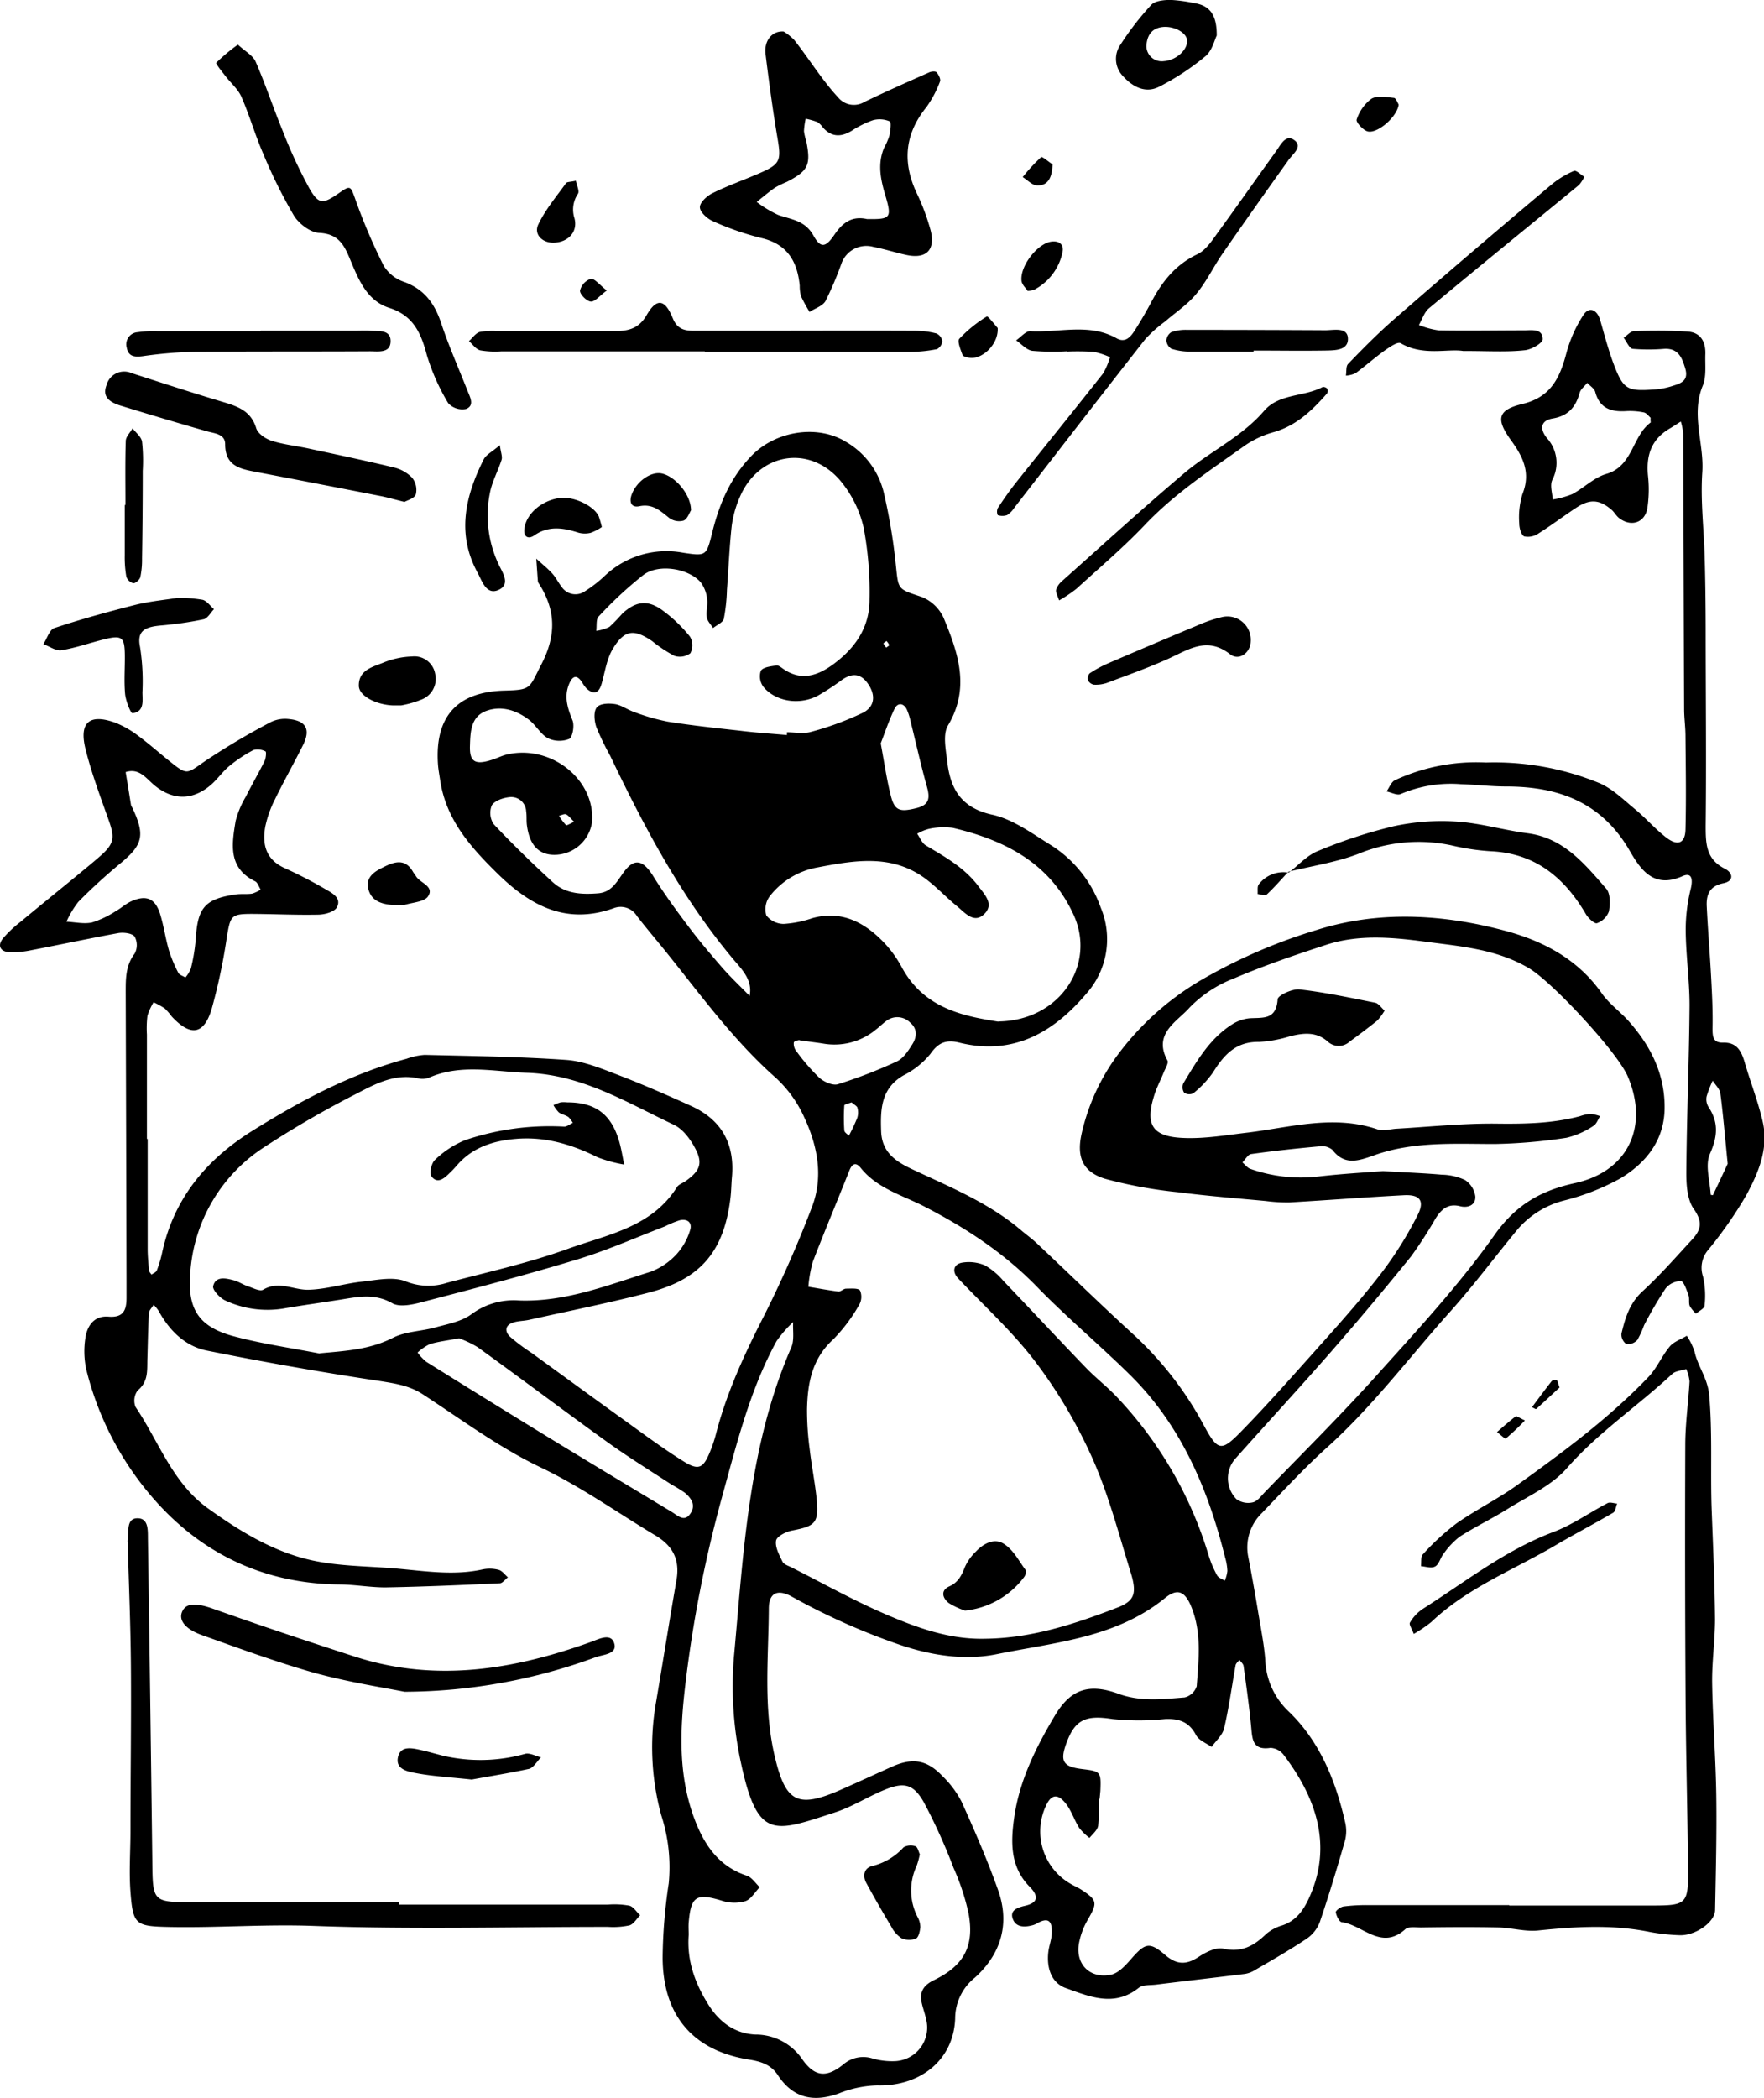 <svg id="Layer_1" data-name="Layer 1" xmlns="http://www.w3.org/2000/svg" viewBox="0 0 329.36 391.51"><title>1q</title><path d="M500.05,649.83c0,6.83,0,13.66,0,20.5,0,1.32.13,2.66.25,4,0,.29.3.55.46.82.34-.25.87-.44,1-.78a22.59,22.59,0,0,0,1-3.35c2.18-10.07,8.22-17.32,16.76-22.66,9.07-5.66,18.45-10.69,28.86-13.49a12.48,12.48,0,0,1,3.39-.73c8.82.22,17.65.32,26.45.94,3.23.23,6.44,1.57,9.53,2.75,4.66,1.78,9.24,3.79,13.79,5.85,5.68,2.58,8.16,7.09,7.6,13.29-.12,1.33-.12,2.67-.29,4-1.23,9.84-5.53,15-15.17,17.52-7.41,1.93-14.93,3.43-22.41,5.1-1,.22-2,.19-2.94.49-1.58.49-1.64,1.69-.62,2.66a36,36,0,0,0,4,3c5.78,4.2,11.55,8.42,17.36,12.59,3.65,2.63,7.26,5.32,11.07,7.69,2.78,1.73,3.64,1.26,4.88-1.74a25.77,25.77,0,0,0,1.12-3.31c2-7.79,5.35-15,9-22.15a216.93,216.93,0,0,0,8.87-20.1c2.28-5.75,1.14-11.55-1.38-16.95a22.69,22.69,0,0,0-5.21-7.27c-7.82-6.89-13.89-15.25-20.35-23.29-1.88-2.34-3.83-4.61-5.68-7a3.55,3.55,0,0,0-4.36-1.43c-8.75,3.1-15.43-.39-21.59-6.41-5.1-5-9.68-10.12-10.78-17.5-.15-1-.34-2-.41-3-.59-8.89,3.59-13.5,12.45-13.72,5.09-.13,4.54-.42,6.89-4.95,2.77-5.36,2.68-10.06-.48-15a1.13,1.13,0,0,1-.2-.45c-.11-1.41-.2-2.81-.3-4.22,1,.93,2.09,1.79,3,2.79.67.73,1.1,1.67,1.72,2.45a3.09,3.09,0,0,0,4.43.8,23.92,23.92,0,0,0,3.54-2.74,16.76,16.76,0,0,1,14.75-4.4c4.24.63,4.33.61,5.38-3.66,1.34-5.42,3.38-10.32,7.4-14.47,4.39-4.52,12.17-5.92,17.64-2.55a15,15,0,0,1,7,9.36,106.31,106.31,0,0,1,2.29,13.75c.47,4.52.32,4.31,4.83,5.82a7.61,7.61,0,0,1,4.08,3.91c2.7,6.51,5,13.06.81,20.07-1,1.68-.4,4.49-.14,6.73.58,5.1,2.59,8.66,8.42,9.93,3.9.86,7.48,3.54,11,5.71A22.7,22.7,0,0,1,678,606.65a15.25,15.25,0,0,1-2.63,16c-6.14,7.28-13.72,11.69-23.74,9.21-2.45-.61-3.93-.06-5.43,2.09a15.37,15.37,0,0,1-5,4c-4.23,2.42-4.35,6.35-4.2,10.45.13,3.66,2.36,5.44,5.5,6.94,7.06,3.34,14.39,6.27,20.47,11.39,1,.86,2.1,1.64,3.07,2.55,6.06,5.7,12,11.5,18.16,17.13a64.08,64.08,0,0,1,13.08,16.92c2.53,4.67,3.2,4.9,6.73,1.31,4.63-4.71,9-9.66,13.42-14.6s8.68-9.66,12.65-14.77a69.08,69.08,0,0,0,7.12-11.3c1.33-2.64.34-3.79-2.57-3.64-7.13.37-14.24.93-21.37,1.34a30.28,30.28,0,0,1-4.45-.26c-5.45-.51-10.91-.93-16.34-1.64a84.25,84.25,0,0,1-13.64-2.5c-4.14-1.27-5.35-4-4.43-8.28a39.21,39.21,0,0,1,7.37-15.65A52.31,52.31,0,0,1,697.05,620a101.26,101.26,0,0,1,21.43-9.22c11.54-3.6,23.43-2.9,35,.19,7.08,1.89,13.62,5.3,18.08,11.69,1.32,1.89,3.29,3.3,4.85,5,4.26,4.73,7,10.13,6.87,16.65-.14,5.88-3.51,10-8.2,12.85a43.64,43.64,0,0,1-10.65,4.18,16.88,16.88,0,0,0-8.71,5.5c-4.12,5-8,10.21-12.28,15-7.64,8.5-14.49,17.71-23,25.4-4.33,3.88-8.29,8.18-12.32,12.38a8.92,8.92,0,0,0-2.57,8.24q1,5.16,1.85,10.33c.49,2.94,1.09,5.89,1.32,8.87a13.92,13.92,0,0,0,4.39,9.63c5.78,5.57,8.73,12.85,10.51,20.59a7.19,7.19,0,0,1,0,3.45c-1.47,5.11-3,10.2-4.71,15.23a6.55,6.55,0,0,1-2.41,3.09c-3.14,2.1-6.44,4-9.69,5.88a5,5,0,0,1-1.86.72c-5.53.69-11.06,1.31-16.59,2-1.12.14-2.52,0-3.29.62-4.6,3.66-9.27,1.57-13.67,0-2.67-1-3.53-3.84-3.18-6.74.14-1.16.6-2.28.64-3.43.06-1.64-.17-3.25-2.53-2a4.37,4.37,0,0,1-.9.43c-1.54.45-3.26.52-3.86-1.17s1.08-2.14,2.37-2.44c2.76-.65,2.17-2.14.79-3.53-3.75-3.79-3.52-8.57-2.86-13.11,1-6.84,4.08-13,7.61-18.9,2.93-4.89,6.36-6,11.84-4,4.1,1.51,8.23,1,12.35.68a3.18,3.18,0,0,0,2.25-2.1c.37-5,.95-10-1-14.8-1.18-2.89-2.56-3.57-4.92-1.65-9.18,7.46-20.59,8.26-31.4,10.47-6.28,1.28-12.85.16-19.15-2.11a124.51,124.51,0,0,1-19-8.56c-2.75-1.56-4.4-.82-4.42,2.14-.06,9.29-1.07,18.62,1.16,27.84,2,8.35,4.25,9.52,12.27,6,3.19-1.4,6.36-2.88,9.54-4.3,3.87-1.73,6.55-1.31,9.46,1.76a18.39,18.39,0,0,1,3.56,4.77c2.46,5.45,4.87,11,6.85,16.59,2.19,6.25.49,11.87-4.38,16.25a9.78,9.78,0,0,0-3.67,7.64c-.3,7.77-6.57,12.66-14.53,12.46a20.62,20.62,0,0,0-7.23,1.52c-4.71,1.68-8.5.87-11.33-3.41-1.3-2-3.18-2.58-5.47-2.94-10.41-1.68-16-8.23-16.06-19a97.64,97.64,0,0,1,1.14-13.86A31.29,31.29,0,0,0,595.93,776a48.43,48.43,0,0,1-.93-21.22c1.28-7.55,2.48-15.1,3.79-22.64.64-3.75-.61-6.33-3.94-8.32-7.13-4.26-13.85-9.08-21.44-12.7-7.75-3.7-14.78-8.94-22-13.64-2.47-1.61-5.07-2-7.93-2.46q-16.26-2.44-32.4-5.7c-4.07-.82-7-3.77-9-7.43a6.73,6.73,0,0,0-.91-1.1c-.3.51-.85,1-.88,1.55-.17,2.83-.2,5.66-.29,8.49-.07,2.13.23,4.28-1.82,5.94a3.2,3.2,0,0,0-.4,3.07c4.35,6.42,6.86,14.15,13.54,18.94,5.87,4.21,12.05,8,19.05,9.61,5.46,1.26,11.24,1.14,16.87,1.68,5.12.48,10.23,1.23,15.37.09a6.53,6.53,0,0,1,3,.09c.64.18,1.14.91,1.7,1.39-.5.39-1,1.09-1.49,1.11-7.13.33-14.26.64-21.39.77-2.82,0-5.64-.52-8.46-.55-15.42-.11-27.83-6.79-37-18.65a57.56,57.56,0,0,1-10.37-21.42,16.07,16.07,0,0,1-.18-5.91c.33-2.29,1.63-4.21,4.3-4,2.91.25,3.4-1.35,3.38-3.63,0-1,0-2,0-3q-.06-27-.15-54c0-2.5,0-4.93,1.67-7.12a3.33,3.33,0,0,0,0-3.17c-.49-.64-2.06-.83-3.06-.66-5.41,1-10.78,2.14-16.17,3.18a17.69,17.69,0,0,1-4,.4c-1.85-.06-2.46-1.21-1.35-2.6a22.1,22.1,0,0,1,3.26-3.07c3.31-2.75,6.65-5.46,10-8.2,1.66-1.37,3.35-2.73,5-4.18,2.52-2.26,2.63-3.34,1.48-6.59-1.56-4.39-3.21-8.77-4.33-13.27-1.25-5,.73-6.68,5.57-4.93a18,18,0,0,1,4.29,2.46c2,1.48,3.87,3.15,5.82,4.71,3.35,2.69,3.16,2.4,6.63,0A133.86,133.86,0,0,1,523.1,572a6.13,6.13,0,0,1,3.37-.53c3.15.32,4,1.92,2.65,4.73-1.71,3.43-3.6,6.77-5.28,10.21a20.35,20.35,0,0,0-1.83,5.14c-.62,3.4.17,6.23,3.75,7.79a82.79,82.79,0,0,1,7.54,3.91c1.27.72,3,1.65,2.07,3.37-.46.83-2.2,1.32-3.38,1.35-4.16.09-8.32-.12-12.48-.14-3.88,0-4,.37-4.65,4.16A108.14,108.14,0,0,1,512,625.57c-1.45,4.84-3.95,5.17-7.45,1.41a11.87,11.87,0,0,0-1.3-1.5,14.6,14.6,0,0,0-2.09-1.15,10.67,10.67,0,0,0-1.15,2.51,19.32,19.32,0,0,0-.1,3.49q0,9.75,0,19.5ZM656.51,743.1c8.64-.11,16.71-2.76,24.64-5.83,3.17-1.23,3.64-2.65,2.45-6.51-2.22-7.16-4.11-14.49-7.14-21.3a91.94,91.94,0,0,0-10.58-17.94c-4.27-5.66-9.63-10.5-14.52-15.69-1.14-1.22-.9-2.62.79-2.92a7.62,7.62,0,0,1,4.22.51,12.51,12.51,0,0,1,3.42,2.86c5.17,5.4,10.27,10.88,15.47,16.27,1.84,1.91,4,3.56,5.79,5.48a73.74,73.74,0,0,1,17.11,29.56,19.46,19.46,0,0,0,1.56,3.67c.25.47.95.7,1.45,1a6.75,6.75,0,0,0,.48-1.81,10.29,10.29,0,0,0-.41-2.45c-3.19-12.79-8.19-24.67-17.74-34.11-5.69-5.61-11.84-10.75-17.4-16.47-6.15-6.31-13.3-11-21.06-15-4.09-2.1-8.77-3.34-11.85-7.18-.84-1.06-1.56-.91-2.1.43-2.27,5.71-4.65,11.36-6.85,17.09a24.45,24.45,0,0,0-.83,4.65c1.88.31,3.76.67,5.66.9.43,0,.91-.53,1.37-.54.91,0,2.29-.14,2.62.35a3,3,0,0,1-.19,2.71,30.75,30.75,0,0,1-4.77,6.36c-4,3.61-4.84,8.2-4.94,13.11a54.74,54.74,0,0,0,.5,7.45c.36,3.14,1,6.25,1.31,9.39.38,4.39-.25,4.93-4.65,5.78-1.11.21-2.81,1.09-2.94,1.88-.2,1.22.6,2.68,1.21,3.93.25.5,1.07.75,1.66,1.05,5.8,2.93,11.49,6.12,17.44,8.69S649.81,743.29,656.51,743.1Zm74.18-87.27c4.38.26,7.71.38,11,.67a10.59,10.59,0,0,1,4.34,1,4.35,4.35,0,0,1,1.91,3.06c.09,1.63-1.39,2.2-2.86,1.82-2.23-.57-3.47.59-4.52,2.22a80.37,80.37,0,0,1-4.58,7.1q-7.2,8.92-14.74,17.57c-5.9,6.77-12,13.37-18,20.11a5.54,5.54,0,0,0,.11,7.68,3.76,3.76,0,0,0,3.05.59c.85-.2,1.55-1.19,2.24-1.9,6.82-7.06,13.83-14,20.38-21.25,7.77-8.66,15.76-17.23,22.46-26.69,4-5.68,8.65-8.34,15.06-9.74,9.93-2.18,13.85-10.55,9.86-19.92-2-4.61-14-17.48-18.31-20.1-6.08-3.67-12.92-4.16-19.66-5.06-6.12-.81-12.31-1.35-18.3.6s-11.68,3.9-17.33,6.31a23.05,23.05,0,0,0-8.23,5.43c-2.29,2.61-6.87,4.83-4.12,9.84.27.5-.42,1.54-.72,2.31-.56,1.39-1.27,2.73-1.72,4.15-1.73,5.42-.48,7.71,5.17,8,4.1.22,8.27-.53,12.38-1,8-1,16-3.37,24.18-.57,1,.35,2.3-.07,3.46-.14,6.14-.35,12.28-1,18.41-.95,5.36.07,10.64,0,15.84-1.38a8.09,8.09,0,0,1,1.94-.44,7.19,7.19,0,0,1,1.85.43c-.41.63-.69,1.51-1.28,1.83a15.25,15.25,0,0,1-5,2.2,100.12,100.12,0,0,1-13.38,1.16c-7.66,0-15.36-.52-22.72,2.18-2.85,1-5.35,1.83-7.6-1.08a3,3,0,0,0-2.32-.67c-4.29.39-8.59.85-12.87,1.45-.59.08-1.07,1-1.61,1.56.49.41.91,1,1.47,1.2a28.45,28.45,0,0,0,12.79,1.42C723.09,656.32,727.41,656.09,730.69,655.83Zm-198.5,34c4.79-.45,9.3-.67,13.68-2.9,2.42-1.23,5.46-1.2,8.17-2,2.21-.6,4.65-1.06,6.42-2.36a13.22,13.22,0,0,1,8.85-2.6c8.69.34,16.66-2.86,24.73-5.38a12.68,12.68,0,0,0,4.86-3.36,11.71,11.71,0,0,0,2.4-4.28c.51-1.45-.4-2.27-1.89-1.95a18.68,18.68,0,0,0-2.76,1.14c-5.42,2.08-10.76,4.46-16.31,6.15-9.37,2.85-18.86,5.33-28.34,7.8-2,.54-4.74,1.27-6.27.4-3.31-1.88-6.37-1.2-9.63-.68-3.61.58-7.23,1.06-10.83,1.69a18.57,18.57,0,0,1-10.72-1.52c-1-.44-2.44-2-2.27-2.68.44-1.88,2.29-1.5,3.74-1.12,1,.24,1.81.84,2.76,1.15s2.22,1,2.83.64c3-1.78,5.75.13,8.58,0,3.28-.1,6.52-1.14,9.81-1.5,2.76-.3,5.89-1,8.24-.06a11.29,11.29,0,0,0,7.69.27c7.55-2,15.24-3.69,22.57-6.34s15.65-4,20.38-11.53c.32-.51,1.09-.74,1.62-1.12,2.54-1.81,3.23-3.18,1.94-5.8-.91-1.82-2.38-3.87-4.13-4.7-8.79-4.16-17.15-9.37-27.46-9.71-6.13-.2-12.2-1.7-18.17.87a3.47,3.47,0,0,1-2,.2c-4.26-1-7.9.88-11.41,2.72A184.73,184.73,0,0,0,522,651.24a30.33,30.33,0,0,0-14,23.66c-.53,6.7,1.6,10,8.14,11.76C521.39,688.07,526.83,688.83,532.19,689.88Zm68.88,108.51c-.38,4.8,1.17,9,3.57,12.88,2,3.27,4.9,5.56,8.87,5.75a10.55,10.55,0,0,1,8.81,4.68c2.32,3.25,4.5,3.39,7.58.93a5.71,5.71,0,0,1,5.54-1.13,13.48,13.48,0,0,0,3.94.49,6.27,6.27,0,0,0,6-7.89c-.2-1-.56-1.92-.78-2.89-.49-2.09.24-3.36,2.26-4.34,5.64-2.74,7.58-6.38,6.46-12.47a43.22,43.22,0,0,0-2.8-8.48A106.4,106.4,0,0,0,645,773.67c-2-3.55-3.78-3.87-7.53-2.3-3.07,1.28-5.94,3.12-9.08,4.14-11.29,3.67-14.37,5.24-17.46-8.76a67.29,67.29,0,0,1-1.41-20.35c1.8-19.51,2.7-39.26,10.7-57.66.6-1.37.26-3.15.35-4.73a21.69,21.69,0,0,0-3.11,3.57c-5,9.15-7.45,19.25-10.2,29.18a236.22,236.22,0,0,0-6.8,34.74c-1,8.31-1.39,16.61,1.49,24.7,1.8,5,4.46,9.28,9.93,11.11,1,.32,1.64,1.42,2.45,2.16-.89.91-1.62,2.25-2.69,2.61a7.43,7.43,0,0,1-4.28-.06c-4.82-1.49-5.87-.92-6.29,4C601,796.82,601.07,797.66,601.07,798.39Zm18.34-223.94,0-.47c1.49,0,3.09.33,4.47-.07a55.56,55.56,0,0,0,9.71-3.57c2.33-1.18,2.4-3.44.86-5.54-1.38-1.9-3-1.82-4.75-.61a45.26,45.26,0,0,1-4.59,3c-3.42,1.76-7.8,1.07-10.08-1.67a3.27,3.27,0,0,1-.5-3c.42-.7,1.87-.85,2.91-1,.39-.07.9.37,1.31.65,3.31,2.29,6.37,1.26,9.23-.82,4.12-3,6.88-6.92,6.85-12.14a64.84,64.84,0,0,0-1.09-13.37A21,21,0,0,0,629.4,527c-5.83-6.88-15.37-5.17-18.83,3.14a20,20,0,0,0-1.47,5.27c-.44,4-.59,8-.89,11.93a32.81,32.81,0,0,1-.59,5.44c-.18.69-1.32,1.14-2,1.7-.41-.66-1.07-1.29-1.17-2-.17-1.13.23-2.34.05-3.47a6.21,6.21,0,0,0-1.24-3.12c-2.3-2.56-7.79-3.44-10.62-1.34a73.31,73.31,0,0,0-8.39,7.78c-.51.52-.31,1.76-.44,2.67a7.92,7.92,0,0,0,2.47-.74,32,32,0,0,0,2.42-2.51c2.42-2.19,4.55-2.59,7.22-.76a27.13,27.13,0,0,1,5.39,5.1,3.18,3.18,0,0,1,.07,3.09,3.28,3.28,0,0,1-3,.48,24.86,24.86,0,0,1-4.13-2.74c-3.41-2.32-5.21-2.13-7.37,1.48-1.13,1.89-1.44,4.29-2.07,6.47-.52,1.79-1.44,2.12-2.83.88a6.83,6.83,0,0,1-.86-1.22c-1.13-1.62-1.87-.85-2.41.46-.95,2.35-.24,4.48.67,6.73.39,1,0,3.11-.6,3.44a4.94,4.94,0,0,1-4-.12c-1.39-.76-2.24-2.45-3.55-3.45-2.35-1.79-5.19-2.69-8-1.63s-2.93,3.86-3,6.38c-.13,3.08.91,3.74,4,2.76,1-.3,1.86-.76,2.82-1,8.33-2,16.71,4.76,15.95,12.73A7.11,7.11,0,0,1,576,596.8c-3,0-4.69-1.89-5.15-5.61-.1-.82,0-1.67-.13-2.49a2.78,2.78,0,0,0-3-2.67c-1.21.1-2.84.64-3.41,1.53a3.74,3.74,0,0,0,.36,3.53c3.51,3.74,7.2,7.31,11,10.8,2.37,2.2,5.39,2.34,8.47,2.1,2.55-.2,3.48-2.14,4.77-3.91,2-2.77,3.65-2.34,5.55.73,2,3.23,4.25,6.31,6.54,9.34,2,2.66,4.15,5.21,6.34,7.72,1.6,1.83,3.39,3.51,5.1,5.26.61-3-1.5-5-3.1-6.9-9.6-11.47-16.54-24.52-22.93-37.91a49.92,49.92,0,0,1-2.59-5.37c-.38-1.13-.54-2.85.07-3.64s2.32-.81,3.46-.63,2.41,1.11,3.67,1.52a38.57,38.57,0,0,0,6.19,1.76c4.43.7,8.9,1.18,13.36,1.67C613.45,574,616.43,574.18,619.41,574.45ZM677.79,773h-.19a31.76,31.76,0,0,1-.08,5c-.13.82-1,1.52-1.62,2.27a10.5,10.5,0,0,1-1.91-1.85c-.88-1.39-1.38-3-2.35-4.35-1.63-2.18-2.91-2-3.94.36a11.28,11.28,0,0,0,4.58,14.36c.71.43,1.49.74,2.18,1.2,2.92,1.92,2.93,2.41,1.15,5.5a13.92,13.92,0,0,0-1.7,4.59c-.6,3.81,2.11,6.52,6,5.72,1.38-.28,2.68-1.69,3.7-2.86,2.67-3.06,3.45-3.37,6.45-.8,2.17,1.87,4,1.82,6.25.32,1.32-.87,3.21-1.83,4.58-1.52,3.43.77,5.73-.53,8-2.74a8.23,8.23,0,0,1,3.07-1.62c2.6-.91,3.94-2.88,5-5.24,4.51-10,.93-19-4.78-26.53a3.33,3.33,0,0,0-2.47-1.34c-3.34.51-3.41-1.56-3.62-3.9-.36-3.81-.9-7.59-1.42-11.38-.06-.41-.51-.76-.77-1.15-.25.34-.65.65-.72,1-.71,3.93-1.23,7.89-2.14,11.77-.29,1.28-1.53,2.33-2.34,3.49-1-.72-2.39-1.23-2.9-2.21-1.29-2.45-3.13-3.1-5.74-3a47.27,47.27,0,0,1-9.88,0c-5-.79-7.06.09-8.68,4.75-1.11,3.17-.47,4.15,3,4.58s3.58.45,3.43,4.09C677.88,772.05,677.83,772.55,677.79,773Zm-18.91-145.1c11.48-.13,18.29-10.59,14.08-19.84-4.39-9.68-12.82-14-22.59-16.29a13,13,0,0,0-4.47.19,8.64,8.64,0,0,0-2.17.91c.53.74.9,1.76,1.62,2.18,3.59,2.14,7.23,4.16,9.8,7.6,1.21,1.61,3,3.39,1.08,5.23s-3.6-.29-5.06-1.48c-2.06-1.68-3.88-3.66-6-5.22-6.3-4.61-13.31-3.31-20.2-2a14.5,14.5,0,0,0-8.79,5.38,4.09,4.09,0,0,0-.62,3.55,4.16,4.16,0,0,0,3.25,1.59,20.58,20.58,0,0,0,5.36-1.08c5.09-1.41,9.2.5,12.72,3.91a21.42,21.42,0,0,1,3.91,5.16C645,625.55,652.49,626.91,658.88,627.94Zm-151.76-8.23a6.17,6.17,0,0,0,1-1.65,34.26,34.26,0,0,0,.9-5.39c.34-6,1.72-7.6,7.52-8.44,1-.14,2,0,3-.14a6.2,6.2,0,0,0,1.61-.76c-.34-.52-.57-1.3-1-1.53-5.14-2.49-4.39-6.95-3.68-11.25a17.17,17.17,0,0,1,1.92-4.58c1.12-2.23,2.38-4.39,3.49-6.63.26-.53.35-1.71.18-1.79a3.12,3.12,0,0,0-2.24-.27,25.89,25.89,0,0,0-4.53,3c-1.27,1.05-2.23,2.49-3.49,3.56-3.37,2.86-7,2.84-10.39.11-1.61-1.3-2.87-3.37-5.47-2.55.34,2.05.67,4.1,1,6.15a2.08,2.08,0,0,0,.22.45c2.49,5.25,2,7-2.36,10.57a103.16,103.16,0,0,0-7.71,7.07,17.93,17.93,0,0,0-2.2,3.68c1.59.08,3.25.47,4.76.15a18.2,18.2,0,0,0,4.44-2.11c1-.56,1.89-1.4,2.94-1.86,2.78-1.23,4.45-.51,5.35,2.41.69,2.22,1,4.55,1.65,6.79a25.35,25.35,0,0,0,1.71,4.1C505.89,619.18,506.49,619.33,507.12,619.71Zm51.14,67.35c-2.3.44-4,.63-5.55,1.11a9.16,9.16,0,0,0-2.26,1.56,9.14,9.14,0,0,0,1.61,1.72q12,7.5,24.13,14.91c7.23,4.41,14.49,8.76,21.74,13.13,1.09.66,2.3,1.94,3.42.34s.22-2.9-1-3.93a28.28,28.28,0,0,0-2.54-1.56c-3.89-2.54-7.87-5-11.64-7.69-8.21-5.9-16.3-12-24.49-17.91A19.2,19.2,0,0,0,558.26,687.06Zm63.49-55.65s-1,.13-1.06.48a2.28,2.28,0,0,0,.57,1.72,37.16,37.16,0,0,0,4.22,4.86c.87.76,2.49,1.48,3.46,1.18a89.61,89.61,0,0,0,11-4.25c1.22-.57,2.13-2,2.91-3.24s1-2.82-.43-4a3.36,3.36,0,0,0-4.53-.26c-.66.49-1.25,1.09-1.9,1.58a12.12,12.12,0,0,1-9.76,2.6C625,631.84,623.66,631.69,621.75,631.41ZM636.92,576c.67,3.59,1.11,6.71,1.88,9.75.72,2.85,1.69,3.11,4.81,2.33,2.5-.62,2.5-2,1.91-4.09-1.12-4-2-8-3-12a11.19,11.19,0,0,0-.75-2.36c-.63-1.24-1.72-1.2-2.25-.12C638.45,571.72,637.68,574.06,636.92,576Zm-5.44,67c-.52.21-1.34.36-1.36.57a34.38,34.38,0,0,0,0,4.65c0,.37.56.7.86,1a35.15,35.15,0,0,0,1.57-3.35,3.34,3.34,0,0,0,0-1.93C632.4,643.62,631.85,643.36,631.48,643Zm-51.82-52.38c-.64-.61-1-1.15-1.5-1.37-.33-.14-.87.17-1.31.28a11.14,11.14,0,0,0,1.31,1.72C578.28,591.38,578.91,591,579.66,590.64ZM638,556.9c-.2.16-.59.38-.56.48a2.74,2.74,0,0,0,.52.75c.19-.16.57-.38.55-.48A2.93,2.93,0,0,0,638,556.9Z" transform="translate(-472.48 -437.27)"/><path d="M749.93,579.58a51.62,51.62,0,0,1,20.93,3.74c2.53,1,4.65,3.11,6.81,4.89s3.81,3.74,5.91,5.36,3.53,1.15,3.6-1.47c.15-5.81.05-11.62,0-17.43,0-1.66-.24-3.32-.25-5-.07-17.16-.1-34.32-.18-51.49a11.23,11.23,0,0,0-.44-2.24c-.67.42-1.33.87-2,1.26-3.47,2-4.51,5-4.13,8.86a23.46,23.46,0,0,1-.11,6c-.44,2.75-3,3.63-5.26,1.92-.52-.39-.84-1-1.33-1.48-2.29-2-4.08-2.2-6.73-.45-2.36,1.55-4.61,3.27-7,4.77a3.44,3.44,0,0,1-2.68.56c-.59-.28-.94-1.61-.93-2.48a15,15,0,0,1,.6-5.43c1.61-4,.08-7-2.17-10.08-2.83-3.93-2.46-5.62,2.16-6.73,5.33-1.27,7-4.9,8.21-9.48a24.79,24.79,0,0,1,3.19-7.14c1.06-1.62,2.56-1,3.13,1,.83,2.85,1.57,5.74,2.64,8.51,1.68,4.33,2.47,4.74,7.14,4.43a14.25,14.25,0,0,0,3.43-.59c1.53-.5,3.39-.85,2.68-3.31-.6-2-1.27-3.84-3.91-3.71a35.48,35.48,0,0,1-5.92,0c-.64-.08-1.12-1.34-1.68-2.06.65-.44,1.29-1.24,2-1.26,3.32-.09,6.66-.12,10,.11,2.44.17,3.34,2,3.25,4.24-.07,2,.23,4.13-.49,5.86-2.24,5.42.28,10.75-.08,16.13s.31,10.64.45,16c.12,4.33.17,8.66.18,13,0,12.34.14,24.67,0,37,0,3.37.07,6.23,3.57,8,1.53.76,1.78,2.31-.28,2.72-2.6.53-3.2,2.17-3.09,4.34.22,4.47.6,8.93.83,13.4.17,3.12.32,6.25.25,9.37,0,1.57.11,2.68,2,2.63,2.54-.06,3.38,1.58,4,3.67,1.07,3.68,2.48,7.26,3.35,11,1.19,5-.77,9.59-3.05,13.81a77.44,77.44,0,0,1-7.08,10.17,5.12,5.12,0,0,0-1,5,16.11,16.11,0,0,1,.29,5.42c0,.53-1,1-1.6,1.51a6.06,6.06,0,0,1-1.17-1.45c-.23-.59,0-1.36-.23-2-.37-1-.87-2.58-1.43-2.63a3.73,3.73,0,0,0-2.87,1.42,73.25,73.25,0,0,0-4,6.85,18,18,0,0,1-1.23,2.7,2.42,2.42,0,0,1-2.06.8,2.21,2.21,0,0,1-.93-1.94c.69-2.9,1.51-5.67,3.9-7.88,3.29-3,6.28-6.43,9.32-9.72,1.61-1.74,2-3.25.32-5.64-1.3-1.8-1.44-4.7-1.42-7.11.08-10.31.52-20.62.6-30.93,0-4.64-.67-9.29-.72-13.94a31.93,31.93,0,0,1,.95-7.84c.41-1.73.21-3.12-1.56-2.33-5.35,2.38-7.81-1.22-9.84-4.74-5.2-9-13.24-12-23.06-12-2.81,0-5.62-.34-8.43-.43A23.91,23.91,0,0,0,734,585.46c-.66.3-1.75-.3-2.64-.49.52-.71.88-1.77,1.57-2.09A36,36,0,0,1,749.93,579.58Zm30.74-64.34c-.33-.27-.74-.89-1.27-1A12.84,12.84,0,0,0,776,514c-2.79.16-4.87-.57-5.67-3.59-.17-.65-1-1.13-1.49-1.69-.49.63-1.24,1.18-1.43,1.89-.72,2.65-2.16,4.28-5,4.76-2.37.4-2.44,2-1.11,3.65a6.85,6.85,0,0,1,1,7.84c-.45,1,0,2.41.11,3.63a17.08,17.08,0,0,0,3.63-1c2.18-1.16,4.07-3.11,6.36-3.77,5-1.46,4.8-7.07,8.3-9.62C780.68,516,780.63,515.72,780.67,515.24Zm14.39,139.22c-.53-5.28-.85-9.22-1.37-13.14-.11-.83-.93-1.57-1.43-2.36a20.4,20.4,0,0,0-1.14,2.95,2.76,2.76,0,0,0,.33,1.91c1.95,2.91,1.74,5.54.29,8.8-.93,2.11,0,5,.15,7.62,0,0,.4.11.41.07C793.41,658,794.49,655.69,795.06,654.46Z" transform="translate(-472.48 -437.27)"/><path d="M754.26,792.89c8.83,0,17.66,0,26.49,0,6.65,0,7-.19,6.91-7.07-.1-10.47-.39-20.93-.46-31.39q-.15-23.71-.06-47.42c0-4,.58-8,.8-11.93a7.71,7.71,0,0,0-.62-2.31c-.88.29-2,.34-2.62.92-6.43,6-13.79,10.88-19.67,17.59-2.83,3.24-7.19,5.19-11,7.56-2.94,1.85-6.1,3.35-9,5.21a14.52,14.52,0,0,0-3,3.17c-.61.75-.85,2-1.6,2.4s-1.74,0-2.64-.06c.1-.75-.07-1.77.36-2.21a45.65,45.65,0,0,1,6.23-5.74c3.63-2.56,7.67-4.53,11.27-7.11,8.64-6.21,17.21-12.52,24.6-20.23,1.59-1.66,2.5-3.93,4-5.71.76-.91,2.1-1.34,3.18-2a12.71,12.71,0,0,1,1.44,2.94c.6,2.8,2.45,4.93,2.74,8.16.63,7.15.2,14.26.46,21.37.26,6.81.57,13.61.63,20.42,0,4-.6,8-.54,11.94.11,7,.67,13.94.77,20.92s-.08,14.27-.22,21.4c0,2.31-3.76,4.88-6.72,4.72a37.07,37.07,0,0,1-5.46-.6c-6.94-1.42-13.87-1-20.85-.28-2.41.26-4.92-.5-7.4-.56-4.83-.11-9.66-.07-14.49,0-1,0-2.33-.21-2.92.32-4.49,4.05-7.94-.8-11.87-1.31-.47-.06-1-1.17-1.11-1.85-.05-.29.88-1,1.44-1.08a33.31,33.31,0,0,1,4.47-.26q13.25,0,26.49,0Z" transform="translate(-472.48 -437.27)"/><path d="M618.79,443.15a9.87,9.87,0,0,1,2,1.6c1.74,2.22,3.33,4.57,5,6.82,1,1.33,2,2.62,3.15,3.84a3.79,3.79,0,0,0,4.94.88c4-1.93,8.06-3.72,12.11-5.52.4-.18,1.17-.24,1.37,0,.38.45.81,1.29.63,1.71a20.24,20.24,0,0,1-2.55,4.8c-4.13,5.12-4.5,10.47-1.67,16.3a40.73,40.73,0,0,1,2.43,6.54c1,3.68-.66,5.51-4.35,4.76-2.12-.44-4.18-1.13-6.29-1.53a4.93,4.93,0,0,0-6,3.19,64.22,64.22,0,0,1-2.92,6.86c-.54,1-2,1.41-3,2.09a30.44,30.44,0,0,1-1.59-2.91,7,7,0,0,1-.25-2c-.45-4.56-2.35-7.79-7.23-8.9a53.19,53.19,0,0,1-8.94-3.11c-1.06-.45-2.43-1.67-2.47-2.59s1.32-2.15,2.36-2.66c2.82-1.4,5.81-2.44,8.71-3.7,3.92-1.69,4.13-2.38,3.44-6.44-.89-5.23-1.59-10.5-2.25-15.77C615.1,444.94,616.57,443,618.79,443.15Zm15.52,35c4.51.07,4.73-.17,3.45-4.5-.87-2.92-1.45-5.8-.23-8.75a12.85,12.85,0,0,0,1-2.28c.19-.91.41-2.54.08-2.69a4.77,4.77,0,0,0-3.16-.22,18.31,18.31,0,0,0-4,2c-2,1.19-3.74,1.14-5.33-.65a3.7,3.7,0,0,0-1-1,13.66,13.66,0,0,0-2.21-.63,13.45,13.45,0,0,0-.32,2.33,11.22,11.22,0,0,0,.45,1.93c.85,4.4.35,5.45-3.64,7.52a18.42,18.42,0,0,0-2.23,1.09c-1.18.82-2.28,1.77-3.41,2.66a21.9,21.9,0,0,0,4,2.42c2.46.87,5,1,6.59,3.83,1.32,2.39,2.25,2.33,3.92-.13S631.69,477.59,634.31,478.14Z" transform="translate(-472.48 -437.27)"/><path d="M547,792.72h39a15.31,15.31,0,0,1,4,.2c.77.2,1.32,1.17,2,1.79-.66.66-1.21,1.66-2,1.89a14.44,14.44,0,0,1-4,.28c-18.31,0-36.63.49-54.92-.18-9-.34-17.91.37-26.86.2-6.42-.13-6.91-.36-7.38-6.55-.29-3.77,0-7.6,0-11.4,0-10.3.16-20.6.08-30.9-.06-7.64-.39-15.29-.6-22.93a2.1,2.1,0,0,1,0-.5c.23-1.55-.29-4,1.84-4s1.91,2.37,1.94,4q.45,29.94.82,59.89c.08,7.7,0,7.75,7.69,7.77,12.81,0,25.62,0,38.43,0Z" transform="translate(-472.48 -437.27)"/><path d="M516.9,445.6c1.34,1.25,2.79,2,3.31,3.18,1.85,4.25,3.3,8.67,5.09,13a89.19,89.19,0,0,0,5,10.75c1.71,2.94,2.51,2.84,5.48.77,2.19-1.53,2.15-1.33,3.09,1.29a107.76,107.76,0,0,0,5.25,12.27,7.1,7.1,0,0,0,3.76,3c3.83,1.38,5.78,4.08,7,7.8,1.41,4.24,3.24,8.34,4.88,12.51.48,1.22,1.39,2.78-.27,3.43a3.59,3.59,0,0,1-3.32-1.08,39.93,39.93,0,0,1-4-9c-1.08-4.11-2.54-7.37-7-8.79-4.22-1.34-5.78-5.37-7.3-9-1.16-2.82-2.22-4.82-5.81-5-1.65-.08-3.78-1.71-4.71-3.23a94.05,94.05,0,0,1-5.71-11.51c-1.52-3.48-2.56-7.18-4.09-10.66-.64-1.45-2-2.58-3-3.89-.64-.82-1.84-2.3-1.69-2.46A32.68,32.68,0,0,1,516.9,445.6Z" transform="translate(-472.48 -437.27)"/><path d="M548,530.94c-1.95-.48-3.23-.86-4.54-1.11q-11.46-2.25-22.94-4.44c-3-.58-6-1-6-5.21,0-1.88-1.86-2-3.31-2.39q-8.11-2.32-16.2-4.81c-2.62-.81-3.34-2-2.64-3.84a3.41,3.41,0,0,1,4.65-2.25c5.65,1.83,11.31,3.67,17,5.37,2.79.84,5.31,1.65,6.3,4.93.3,1,1.76,2,2.89,2.34,2.2.71,4.55.94,6.82,1.43,5.34,1.15,10.68,2.27,16,3.55a7,7,0,0,1,3.39,1.91,3.62,3.62,0,0,1,.71,3.08C549.9,530.28,548.51,530.65,548,530.94Z" transform="translate(-472.48 -437.27)"/><path d="M604.08,502.84H566.14a16.36,16.36,0,0,1-4-.19c-.8-.2-1.41-1.12-2.1-1.72.67-.59,1.24-1.48,2-1.7a13.33,13.33,0,0,1,3.47-.16c7.16,0,14.32,0,21.47,0,2.61,0,4.68-.31,6.24-3,1.87-3.24,3.42-3,4.88.6.82,2,2.15,2.32,3.87,2.33,3.33,0,6.66,0,10,0,10.48,0,21-.05,31.45,0a15.67,15.67,0,0,1,3.92.51,1.92,1.92,0,0,1,1.08,1.44,1.88,1.88,0,0,1-1,1.48,26.24,26.24,0,0,1-4.92.51q-19.23,0-38.45,0Z" transform="translate(-472.48 -437.27)"/><path d="M671.68,502.83a45.12,45.12,0,0,1-6.48-.09c-1.06-.16-2-1.27-3-1.95.89-.6,1.81-1.76,2.65-1.71,5.38.31,11-1.56,16.12,1.33,1.57.88,2.55-.2,3.29-1.33,1.17-1.81,2.25-3.69,3.27-5.6,2-3.74,4.49-6.85,8.51-8.76,1.65-.78,2.84-2.71,4-4.29,3.64-5,7.14-10,10.74-15,.82-1.13,1.76-3.19,3.37-2s-.21,2.49-1.05,3.65c-4.15,5.81-8.28,11.64-12.34,17.51-1.71,2.46-3,5.23-4.91,7.52-1.64,2-3.87,3.45-5.83,5.16a25.92,25.92,0,0,0-3.66,3.24c-8.21,10.46-16.33,21-24.48,31.5a4.7,4.7,0,0,1-1.37,1.4,2.72,2.72,0,0,1-1.74,0,1.64,1.64,0,0,1,0-1.3c1.1-1.67,2.24-3.31,3.48-4.87,5.38-6.76,10.82-13.46,16.17-20.25a13,13,0,0,0,1.31-3.06,14.21,14.21,0,0,0-3.05-1,48.83,48.83,0,0,0-5-.05Z" transform="translate(-472.48 -437.27)"/><path d="M548,753c-3.74-.76-10.49-1.78-17-3.58-7-2-13.93-4.54-20.83-7-3.24-1.17-4.41-2.87-3.64-4.46s2.65-1.55,5.77-.44c8.77,3.11,17.59,6.06,26.44,8.92,15,4.86,29.6,2.46,44-2.71,1.5-.54,3.75-1.76,4.4.16.7,2.1-2,2.14-3.41,2.65A104.32,104.32,0,0,1,548,753Z" transform="translate(-472.48 -437.27)"/><path d="M713.13,600.11c1.78-1.37,3.38-3.2,5.38-4a92.64,92.64,0,0,1,14.16-4.64,42.18,42.18,0,0,1,11.81-.87c4.44.29,8.8,1.6,13.23,2.18,6.75.88,10.65,5.74,14.67,10.34.8.91.75,2.89.5,4.26a3.68,3.68,0,0,1-2.22,2.18c-.44.17-1.62-.91-2.06-1.66-4-6.81-9.39-11.34-17.66-11.76a43.07,43.07,0,0,1-7.39-1.09A29.53,29.53,0,0,0,726,596.66c-4.16,1.57-8.66,2.24-13,3.31Z" transform="translate(-472.48 -437.27)"/><path d="M745.65,502.77c-2.86-.47-7.45,1-11.66-1.45-.53-.32-2,.69-2.91,1.32-1.88,1.35-3.63,2.9-5.5,4.28a5,5,0,0,1-1.8.45c.11-.73,0-1.72.37-2.14,2.89-3,5.78-5.92,8.9-8.62Q747.53,484,762.2,471.69a16.81,16.81,0,0,1,4.16-2.52c.4-.18,1.27.7,1.93,1.09a6.44,6.44,0,0,1-1,1.54c-9.34,7.67-18.73,15.28-28,23-.88.73-1.27,2.07-1.88,3.12a15.29,15.29,0,0,0,3.64,1c5.32.1,10.64,0,16,0,1.38,0,3.47-.39,3.47,1.66,0,.72-2.12,1.94-3.34,2.05C753.83,503,750.48,502.77,745.65,502.77Z" transform="translate(-472.48 -437.27)"/><path d="M521.1,499h17.47c1,0,2-.05,3,0,1.6.09,3.89-.26,3.84,2s-2.39,1.82-3.95,1.83c-11,.06-22,0-32.94.1a79.85,79.85,0,0,0-9.38.81c-1.53.2-2.7.09-3-1.61a2.26,2.26,0,0,1,2.06-2.86,20.09,20.09,0,0,1,3.48-.19c6.48,0,13,0,19.46,0Z" transform="translate(-472.48 -437.27)"/><path d="M505.64,548.85a25.81,25.81,0,0,1,4.68.36c.8.22,1.41,1.14,2.11,1.75-.63.65-1.16,1.69-1.91,1.88a59.22,59.22,0,0,1-6.4,1c-1,.14-2,.16-3,.35-2.11.42-3,1.35-2.49,3.84a41.59,41.59,0,0,1,.44,8.44c0,1.57.42,3.64-1.86,3.9-.34,0-1.27-2.34-1.38-3.65-.22-2.47,0-5-.05-7.48-.06-3-.58-3.44-3.63-2.71-2.74.66-5.43,1.64-8.21,2.09-1,.18-2.24-.73-3.37-1.14.68-1,1.15-2.69,2.06-3,5-1.66,10.17-3.08,15.32-4.38C500.71,549.45,503.54,549.19,505.64,548.85Z" transform="translate(-472.48 -437.27)"/><path d="M699.66,443.9c-.4.79-.85,2.81-2.1,3.86a47.26,47.26,0,0,1-8.64,5.69c-2.49,1.27-4.84.13-6.68-1.88a4.63,4.63,0,0,1-.53-6,54,54,0,0,1,5.73-7.4c.71-.76,2.33-.9,3.55-.92a28.62,28.62,0,0,1,4.37.58C698.27,438.25,699.69,439.92,699.66,443.9Zm-5.54.86c-.14-1.48-2.62-2.76-4.79-2.42-2,.32-2.7,1.76-2.81,3.51a2.87,2.87,0,0,0,3.28,2.83C692.09,448.53,694.29,446.54,694.12,444.76Z" transform="translate(-472.48 -437.27)"/><path d="M670.23,549.32c-.29-.91-.67-1.5-.56-2a3.66,3.66,0,0,1,1.11-1.61c7.58-6.75,15.08-13.6,22.83-20.15,4.8-4.06,10.69-6.72,14.9-11.62,2.81-3.27,7.43-2.57,10.92-4.44a1,1,0,0,1,.85.3.93.93,0,0,1,0,.87c-2.76,3.14-5.7,6-9.91,7.23a18,18,0,0,0-5.37,2.46c-6.5,4.62-13.18,9-18.75,14.86-4,4.21-8.47,8-12.77,11.92A26,26,0,0,1,670.23,549.32Z" transform="translate(-472.48 -437.27)"/><path d="M706.54,502.89c-4,0-8,0-11.95,0a11.38,11.38,0,0,1-3.39-.53,2,2,0,0,1-.94-1.54,2,2,0,0,1,.92-1.56,8.07,8.07,0,0,1,2.9-.43q12.95,0,25.88.07c1.56,0,4.06-.62,4.19,1.46.14,2.32-2.4,2.29-4.18,2.33-4.48.07-9,0-13.43,0Z" transform="translate(-472.48 -437.27)"/><path d="M706,557.08c-.08,2-2.17,3.59-3.83,2.3-4.28-3.36-7.69-.92-11.46.79s-7.68,3.09-11.56,4.55a6.39,6.39,0,0,1-2.42.33,1.51,1.51,0,0,1-1.09-.81,1.39,1.39,0,0,1,.3-1.31,22.53,22.53,0,0,1,3.45-1.87q8.43-3.63,16.91-7.17a24.78,24.78,0,0,1,4.23-1.43A4.37,4.37,0,0,1,706,557.08Z" transform="translate(-472.48 -437.27)"/><path d="M736.45,742.2c-.34-.93-.93-1.76-.72-2.1a7.81,7.81,0,0,1,2.33-2.52c8-5.09,15.45-11,24.46-14.4,3.54-1.33,6.73-3.62,10.12-5.39.45-.23,1.18.05,1.78.09-.24.58-.31,1.45-.74,1.7-3.57,2.1-7.25,4-10.83,6.12-7.83,4.59-16.44,7.91-23.16,14.31A25.56,25.56,0,0,1,736.45,742.2Z" transform="translate(-472.48 -437.27)"/><path d="M565.81,520.35c.18,1.39.51,2.14.32,2.73-.63,2-1.71,3.95-2.14,6a21.3,21.3,0,0,0,1.62,13.57c.68,1.48,2.3,3.7-.1,4.74-2.2.94-3-1.59-3.77-3.07-4.06-7.3-2.43-14.4,1.06-21.33C563.26,522.11,564.4,521.56,565.81,520.35Z" transform="translate(-472.48 -437.27)"/><path d="M547.37,568.92h-1.49c-3.21-.12-6.37-1.78-6.4-3.65-.06-3,2.63-3.53,4.66-4.37a15.22,15.22,0,0,1,5.25-1.11,3.93,3.93,0,0,1,4.34,3.25,4.13,4.13,0,0,1-2.61,4.81A19,19,0,0,1,547.37,568.92Z" transform="translate(-472.48 -437.27)"/><path d="M560.57,769.38c-4.13-.44-7.12-.6-10.05-1.13-1.68-.31-4.22-.66-3.74-3s2.79-1.71,4.58-1.31c1.29.29,2.57.68,3.87,1a30.86,30.86,0,0,0,15.27-.35c.87-.25,2,.41,3,.65-.77.75-1.43,2-2.33,2.17C567.33,768.23,563.42,768.85,560.57,769.38Z" transform="translate(-472.48 -437.27)"/><path d="M495.9,531.52c0-4-.07-8,.06-11.93,0-.81.83-1.59,1.27-2.38.62.82,1.62,1.57,1.77,2.47a33,33,0,0,1,.13,5.45q0,8.21-.13,16.4a15.68,15.68,0,0,1-.32,3.44c-.12.49-.88,1.17-1.31,1.14a1.84,1.84,0,0,1-1.3-1.21,20.67,20.67,0,0,1-.3-3.94c0-3.15,0-6.3,0-9.44Z" transform="translate(-472.48 -437.27)"/><path d="M584.85,535.63a9.15,9.15,0,0,1-2.08,1.08,4.46,4.46,0,0,1-2.43-.07c-2.8-.89-5.48-1.27-8.12.56-1.1.77-2,.25-1.84-1.14.25-2.84,3.21-5.4,6.62-5.85,2.59-.34,6.38,1.45,7.28,3.44A20,20,0,0,1,584.85,535.63Z" transform="translate(-472.48 -437.27)"/><path d="M547,606.18c-.33,0-.67,0-1,0-2.09-.13-4.1-.65-4.72-2.9s1.06-3.33,2.74-4.15c2-1,4.08-1.78,5.58.86.17.28.39.53.56.82.79,1.29,3.51,1.87,2.22,3.78-.7,1-2.87,1.1-4.39,1.57a3.64,3.64,0,0,1-1,0Z" transform="translate(-472.48 -437.27)"/><path d="M601.5,532.51c-.3.45-.65,1.59-1.36,1.91a3.12,3.12,0,0,1-2.65-.44c-1.7-1.34-3.13-2.76-5.65-2.23-1.61.33-1.9-.93-1.39-2.25.95-2.48,3.65-4.31,5.62-3.86C598.62,526.21,601.49,529.6,601.5,532.51Z" transform="translate(-472.48 -437.27)"/><path d="M580,471c.17.88.71,1.94.39,2.44a5.22,5.22,0,0,0-.64,4.59c.64,2.56-1.21,4.44-3.83,4.53-2.15.09-3.83-1.53-2.93-3.41,1.32-2.76,3.36-5.18,5.17-7.69C578.32,471.19,579,471.24,580,471Z" transform="translate(-472.48 -437.27)"/><path d="M664.36,491.57c-.35-.53-1-1.12-1.14-1.8-.4-2.73,2.94-7.08,5.59-7.41,1.46-.18,2.36.55,2.05,2a10.24,10.24,0,0,1-5.22,6.95A4.85,4.85,0,0,1,664.36,491.57Z" transform="translate(-472.48 -437.27)"/><path d="M658.76,498.48c.19,3.06-2.91,5.91-5.24,5.57-.48-.07-1.21-.24-1.33-.54-.36-1-1-2.55-.61-3a24.81,24.81,0,0,1,5.16-4.18C656.92,496.2,658.32,498,658.76,498.48Z" transform="translate(-472.48 -437.27)"/><path d="M733.63,456.78c-.27,2.32-4.06,5.55-5.84,5-.88-.27-2.21-1.78-2-2.21a7.88,7.88,0,0,1,2.74-3.86c1.06-.65,2.82-.31,4.24-.17C733.13,455.59,733.44,456.51,733.63,456.78Z" transform="translate(-472.48 -437.27)"/><path d="M669,467.94c-.07,2.56-.9,4-2.87,3.93-.92,0-1.8-1-2.7-1.55a32.05,32.05,0,0,1,3.44-3.72C667.06,466.41,668.41,467.58,669,467.94Z" transform="translate(-472.48 -437.27)"/><path d="M585.78,491.49c-1.37,1-2.24,2.13-3,2.06s-2.07-1.37-2-2.05a3.08,3.08,0,0,1,2-2.19C583.51,489.22,584.41,490.43,585.78,491.49Z" transform="translate(-472.48 -437.27)"/><path d="M763.67,696.22c-1.33,1.22-2.82,2.62-4.35,4-.09.09-.53-.21-.8-.33,1.22-1.63,2.43-3.28,3.69-4.88a1,1,0,0,1,.9-.16C763.31,694.9,763.34,695.34,763.67,696.22Z" transform="translate(-472.48 -437.27)"/><path d="M757.2,702.36a44.3,44.3,0,0,1-3.57,3.38c-.14.11-1.07-.78-1.64-1.21,1.15-1,2.28-2,3.49-2.93C755.63,701.48,756.2,701.91,757.2,702.36Z" transform="translate(-472.48 -437.27)"/><path d="M713,600c-1.32,1.42-2.59,2.89-4,4.21-.29.27-1.13,0-1.71-.1.06-.6-.1-1.37.21-1.78a5.76,5.76,0,0,1,5.63-2.19Z" transform="translate(-472.48 -437.27)"/><path d="M652.66,737.85a14.19,14.19,0,0,1-3-1.39c-1.22-.92-1.61-2.39.08-3.14s2.31-2.1,2.93-3.67a9.34,9.34,0,0,1,2-2.8c1.45-1.54,3.49-2.62,5.29-1.43s2.74,3.14,4,4.84c.19.26,0,1-.29,1.36A15.78,15.78,0,0,1,652.66,737.85Z" transform="translate(-472.48 -437.27)"/><path d="M731,625.88a11.06,11.06,0,0,1-1.37,1.86c-1.68,1.35-3.4,2.64-5.14,3.91a3,3,0,0,1-4.11,0c-2.16-1.89-4.53-1.6-7-1a23.51,23.51,0,0,1-5.85,1.07c-4.31-.08-6.55,2.45-8.58,5.71a19.08,19.08,0,0,1-3.65,3.87,1.74,1.74,0,0,1-1.72-.1,1.85,1.85,0,0,1-.15-1.76c2.49-4.11,4.88-8.33,9.11-11a7.45,7.45,0,0,1,3.23-1.13c2.48-.16,5,.36,5.26-3.53,0-.73,2.73-2,4.06-1.86,4.76.54,9.47,1.55,14.17,2.49C729.88,624.55,730.38,625.33,731,625.88Z" transform="translate(-472.48 -437.27)"/><path d="M578.41,643c5.18,0,8.13,2.17,9.62,7.08.45,1.47.67,3,1,4.53a25.78,25.78,0,0,1-4.95-1.35c-4.85-2.43-9.86-3.92-15.34-3.44-4.27.36-8.13,1.63-11,5a18.77,18.77,0,0,1-1.38,1.44c-1,1-2.25,2-3.33.53-.42-.56,0-2.4.61-3a17.62,17.62,0,0,1,5.71-3.75,49.29,49.29,0,0,1,18.5-2.51c.51,0,1-.45,1.58-.69a4.13,4.13,0,0,0-.83-1.11c-.54-.37-1.26-.48-1.78-.86a6.1,6.1,0,0,1-1-1.35,8.7,8.7,0,0,1,1.36-.53A6.82,6.82,0,0,1,578.41,643Z" transform="translate(-472.48 -437.27)"/><path d="M644.22,783.32a14.56,14.56,0,0,1-.58,2.14,10.81,10.81,0,0,0,.17,9.59,4,4,0,0,1,.51,1.9c-.08.75-.32,1.88-.83,2.11a3.51,3.51,0,0,1-2.7-.07,5.74,5.74,0,0,1-1.92-2.2q-2.4-4-4.63-8.09c-.77-1.4-.39-2.87,1.14-3.19a11.65,11.65,0,0,0,5.81-3.48,2.66,2.66,0,0,1,2.23-.19C643.84,782,644,782.89,644.22,783.32Z" transform="translate(-472.48 -437.27)"/></svg>